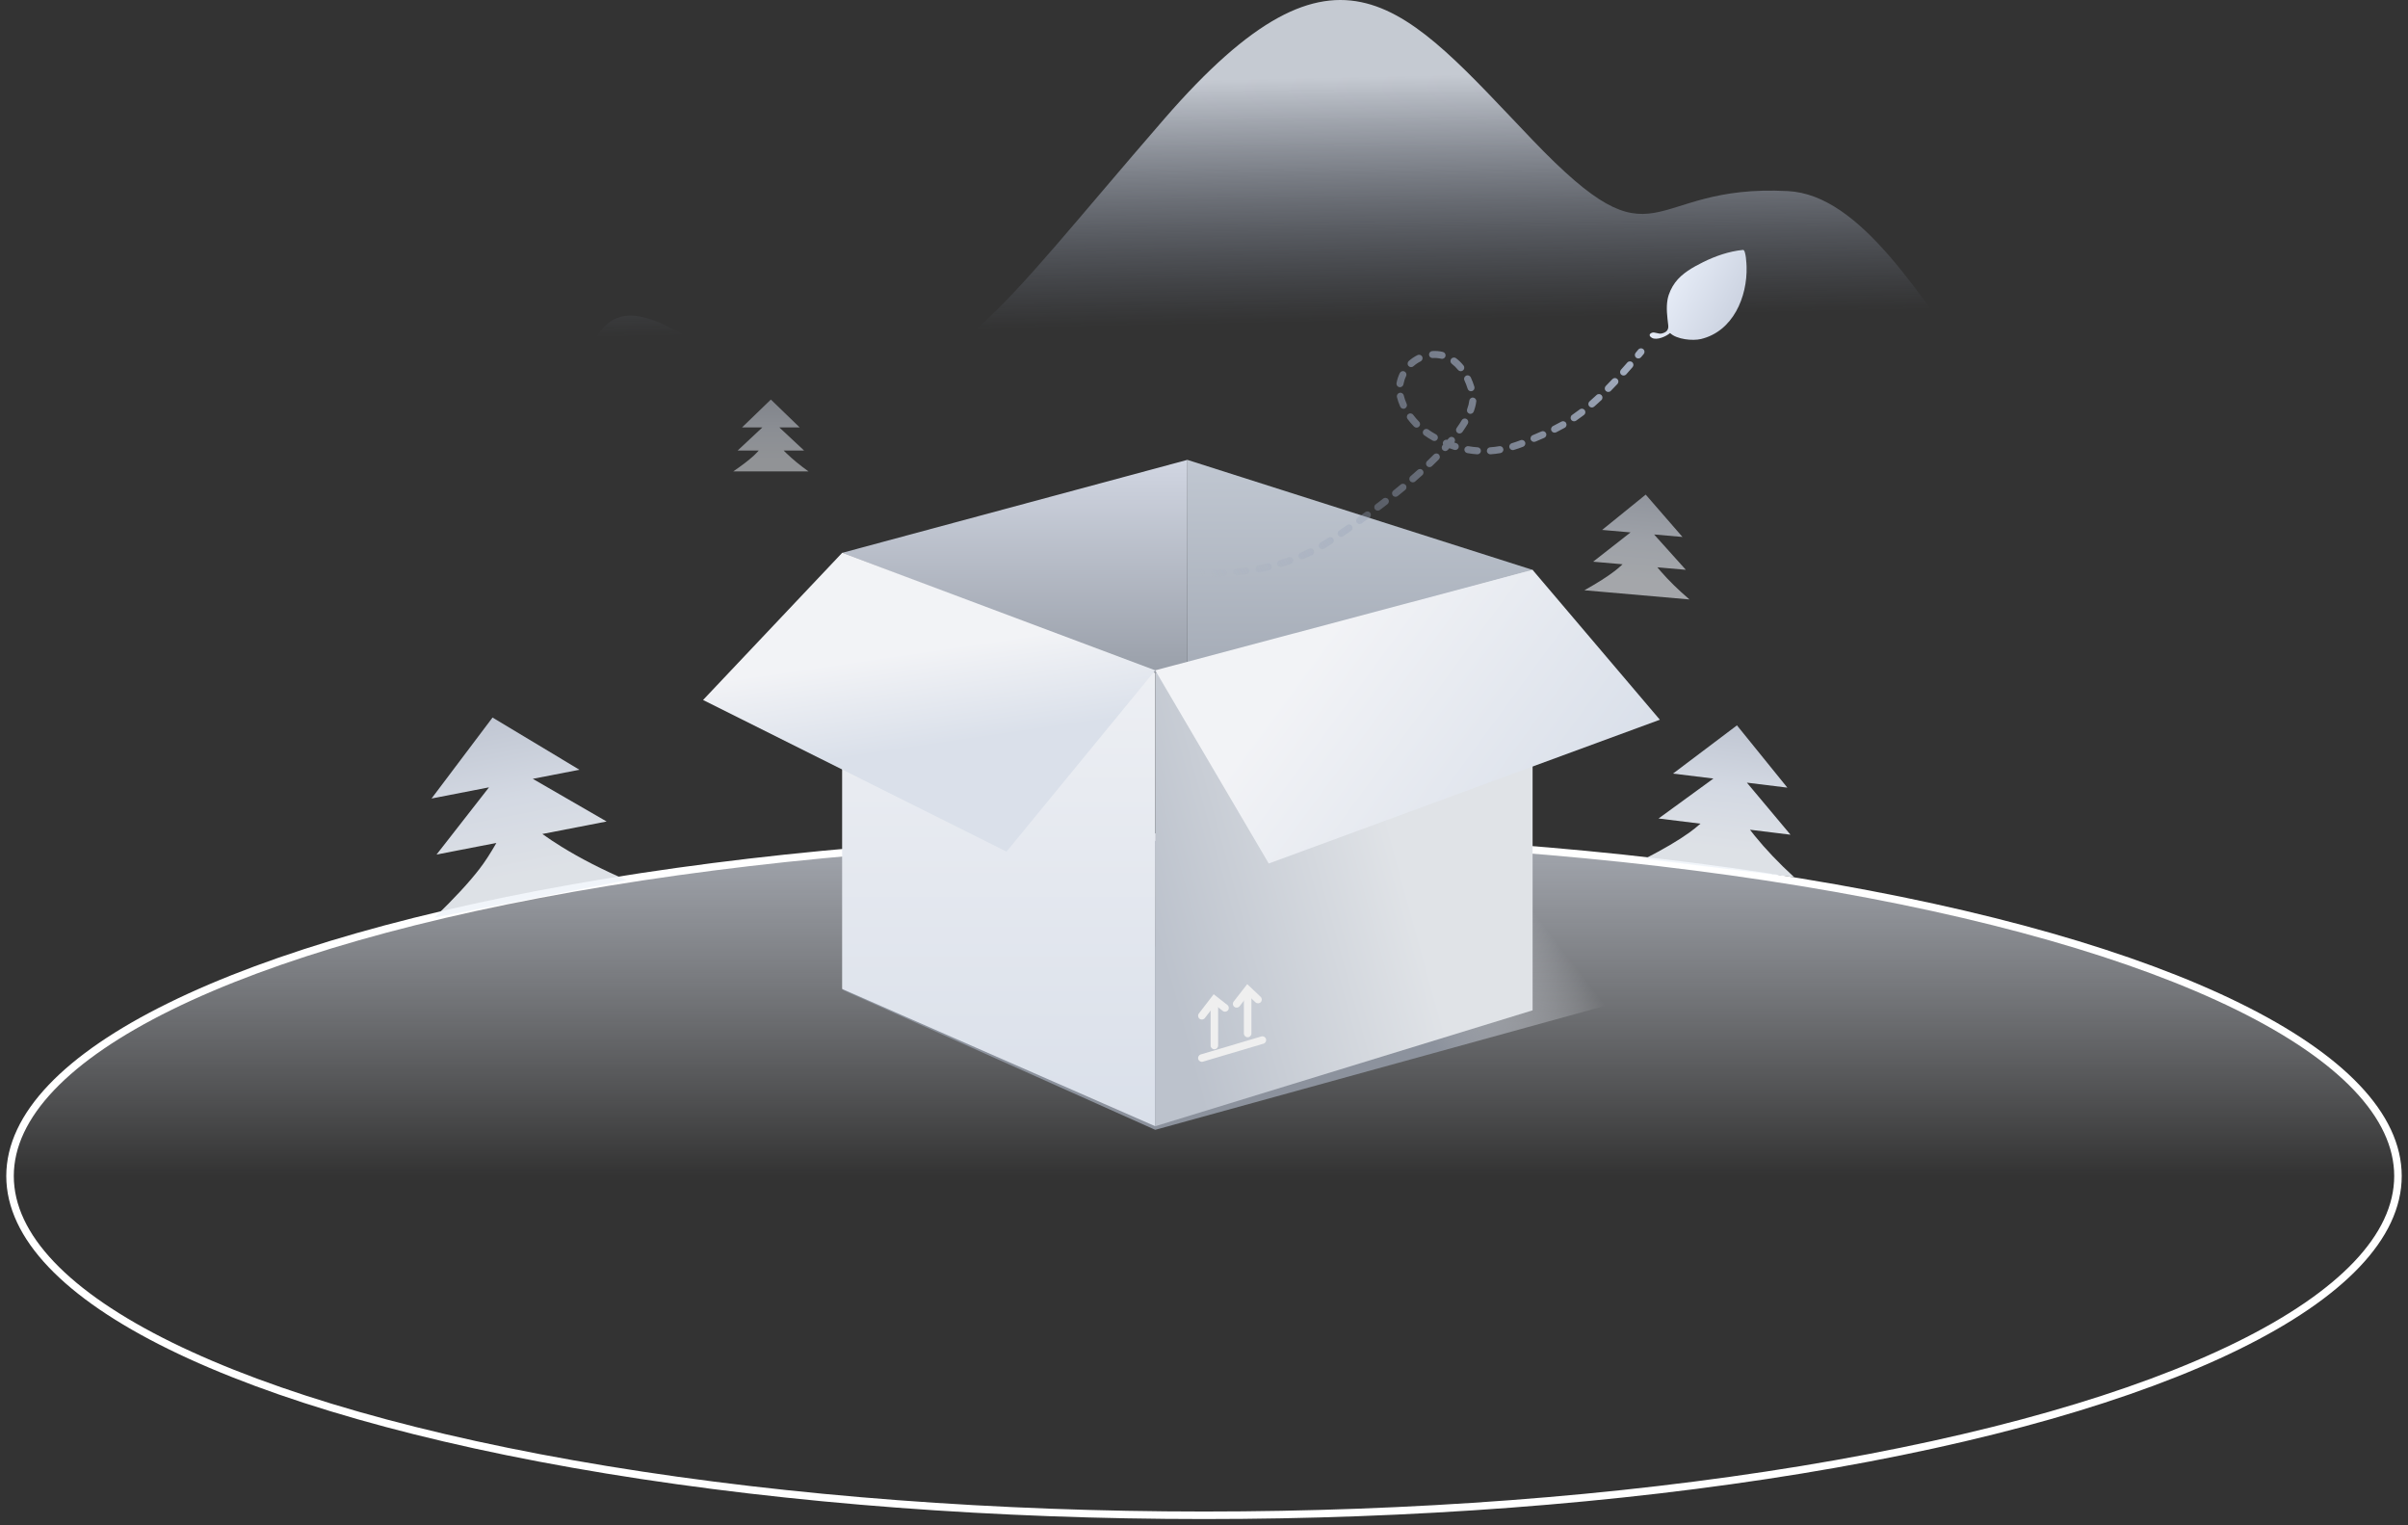 <?xml version="1.0" encoding="UTF-8"?><svg width="240px" height="152px" viewBox="0 0 240 152" version="1.1" xmlns="http://www.w3.org/2000/svg" xmlns:xlink="http://www.w3.org/1999/xlink"><rect x="0" y="0" width="240" height="152" fill="#333333" stroke="none"/><title>编组@4x</title><defs><linearGradient x1="50%" y1="50%" x2="50%" y2="-24.562%" id="linearGradient-1"><stop stop-color="#F3F7FF" stop-opacity="0" offset="0%"/><stop stop-color="#D1D8E6" offset="100%"/></linearGradient><linearGradient x1="75.346%" y1="52.053%" x2="73.477%" y2="20.007%" id="linearGradient-2"><stop stop-color="#8F9BB5" stop-opacity="0" offset="0%"/><stop stop-color="#EAF0FA" offset="100%"/></linearGradient><linearGradient x1="50%" y1="-13.372%" x2="50%" y2="85.152%" id="linearGradient-3"><stop stop-color="#CAD1DF" offset="0%"/><stop stop-color="#E5EBF6" offset="58.142%"/><stop stop-color="#F0F4FA" offset="100%"/></linearGradient><linearGradient x1="50%" y1="-13.372%" x2="50%" y2="85.152%" id="linearGradient-4"><stop stop-color="#CAD1DF" offset="0%"/><stop stop-color="#E5EBF6" offset="58.142%"/><stop stop-color="#F0F4FA" offset="100%"/></linearGradient><linearGradient x1="50%" y1="-13.372%" x2="50%" y2="85.152%" id="linearGradient-5"><stop stop-color="#CAD1DF" offset="0%"/><stop stop-color="#E5EBF6" offset="58.142%"/><stop stop-color="#F0F4FA" offset="100%"/></linearGradient><linearGradient x1="50%" y1="-13.372%" x2="50%" y2="85.152%" id="linearGradient-6"><stop stop-color="#CAD1DF" offset="0%"/><stop stop-color="#E5EBF6" offset="58.142%"/><stop stop-color="#F0F4FA" offset="100%"/></linearGradient><linearGradient x1="50%" y1="0%" x2="50%" y2="100%" id="linearGradient-7"><stop stop-color="#D1D6E2" offset="0%"/><stop stop-color="#999FA9" offset="100%"/></linearGradient><linearGradient x1="50%" y1="0%" x2="50%" y2="100%" id="linearGradient-8"><stop stop-color="#D9E1ED" offset="0%"/><stop stop-color="#B8C0CD" offset="100%"/></linearGradient><linearGradient x1="76.961%" y1="46.249%" x2="57.304%" y2="50%" id="linearGradient-9"><stop stop-color="#F7F9FE" stop-opacity="0" offset="0%"/><stop stop-color="#8C929D" offset="100%"/></linearGradient><linearGradient x1="50%" y1="0.175%" x2="50%" y2="99.097%" id="linearGradient-10"><stop stop-color="#F2F3F6" offset="0%"/><stop stop-color="#DAE0EA" offset="100%"/></linearGradient><linearGradient x1="63.908%" y1="50%" x2="3.663%" y2="74.472%" id="linearGradient-11"><stop stop-color="#E0E3E7" offset="0%"/><stop stop-color="#BCC2CC" offset="100%"/></linearGradient><linearGradient x1="55.126%" y1="31.329%" x2="61.936%" y2="62.086%" id="linearGradient-12"><stop stop-color="#F2F3F6" offset="0%"/><stop stop-color="#DAE0EA" offset="100%"/></linearGradient><linearGradient x1="27.642%" y1="36.781%" x2="91.9%" y2="64.246%" id="linearGradient-13"><stop stop-color="#F2F3F6" offset="0%"/><stop stop-color="#DAE0EA" offset="100%"/></linearGradient><linearGradient x1="50%" y1="0%" x2="50%" y2="100%" id="linearGradient-14"><stop stop-color="#CAD1DF" offset="0%"/><stop stop-color="#E5EBF6" offset="100%"/></linearGradient><linearGradient x1="13.762%" y1="50%" x2="97.475%" y2="52.36%" id="linearGradient-15"><stop stop-color="#8F9BB5" stop-opacity="0" offset="0%"/><stop stop-color="#A3ADBF" offset="100%"/></linearGradient></defs><g id="页面-1" stroke="none" stroke-width="1" fill="none" fill-rule="evenodd"><g id="A1-API测试工具默认页面备份" transform="translate(-920, -343)"><g id="编组-4" transform="translate(854, 343)"><g id="编组" transform="translate(67, 0)"><ellipse id="椭圆形-copy-3" stroke="#FFFFFF" stroke-width="0.75" fill="url(#linearGradient-1)" cx="119" cy="117.194" rx="119" ry="33.806"/><path d="M223.735,67.278 L15.016,67.612 L15.016,45.805 L19.247,43.628 L20.696,42.77 C20.696,42.77 33.602,46.65 44.662,43.844 C55.722,41.038 54.342,39.494 58.69,33.22 C63.039,26.945 71.829,39.416 81.276,38.817 C94.555,37.974 97.583,31.964 115.055,11.829 C132.527,-8.305 138.953,0.585 151.743,13.947 C164.533,27.308 162.741,18.27 177.208,19.042 C191.675,19.814 201.219,59.019 223.717,60.41 L223.735,67.278 Z" id="Path-2-Copy" fill="url(#linearGradient-2)" opacity="0.8"/><path d="M171.245,72.23 L176.987,77.777 L172.924,77.776 L177.87,82.394 L173.799,82.394 C173.973,82.572 174.153,82.75 174.337,82.928 C175.588,84.136 177.06,85.345 178.753,86.554 L163.737,86.554 C165.493,85.361 166.858,84.316 167.832,83.417 C168.148,83.126 168.481,82.785 168.831,82.395 L164.621,82.394 L169.564,77.776 L165.504,77.777 L171.245,72.23 Z" id="形状结合复制-2-copy" fill="url(#linearGradient-3)" opacity="0.9" transform="translate(171.245, 79.392) rotate(7) translate(-171.245, -79.392) "/><path d="M162.587,49.27 L166.606,53.153 L163.763,53.152 L167.224,56.385 L164.375,56.385 C164.497,56.509 164.622,56.634 164.751,56.758 C165.627,57.604 166.657,58.451 167.843,59.297 L157.332,59.297 C158.56,58.462 159.516,57.73 160.198,57.101 C160.419,56.897 160.652,56.659 160.897,56.385 L157.95,56.385 L161.411,53.152 L158.568,53.153 L162.587,49.27 Z" id="形状结合复制-copy" fill="url(#linearGradient-4)" opacity="0.6" transform="translate(162.587, 54.283) rotate(5) translate(-162.587, -54.283) "/><path d="M49.847,71.28 L57.355,78.041 L52.619,78.041 L59.031,83.619 L52.505,83.619 C53.014,84.158 53.56,84.696 54.143,85.234 C55.77,86.737 57.684,88.239 59.885,89.742 L40.364,89.742 C42.646,88.259 44.421,86.96 45.687,85.843 C46.347,85.262 47.063,84.521 47.838,83.621 L41.763,83.619 L48.173,78.041 L42.339,78.041 L49.847,71.28 Z" id="形状结合-copy" fill="url(#linearGradient-5)" opacity="0.9" transform="translate(50.124, 80.511) rotate(-11) translate(-50.124, -80.511) "/><path d="M75.83,39.816 L78.7,42.589 L76.67,42.589 L79.142,44.898 L77.106,44.897 C77.193,44.986 77.283,45.075 77.375,45.165 C78.001,45.769 78.737,46.373 79.584,46.978 L72.076,46.978 C72.953,46.381 73.636,45.859 74.123,45.409 C74.281,45.264 74.447,45.094 74.622,44.899 L72.517,44.898 L74.988,42.589 L72.959,42.589 L75.83,39.816 Z" id="形状结合复制-copy" fill="url(#linearGradient-6)" opacity="0.5"/><g id="分组" transform="translate(69.073, 45.826)"><polygon id="矩形-copy-3" fill="url(#linearGradient-7)" points="13.86 9.268 48.269 0 48.269 20.983 45.066 21.227"/><polygon id="矩形-copy-4" fill="url(#linearGradient-8)" opacity="0.85" points="48.269 0 82.677 10.964 48.269 21.965"/><polygon id="矩形" fill="url(#linearGradient-9)" points="13.86 52.801 91.604 42.05 111.628 48.419 45.066 66.762"/><path d="M13.86,9.268 C13.86,9.268 24.262,13.255 45.066,21.227 L45.066,66.404 L13.86,52.724 C13.86,23.754 13.86,9.268 13.86,9.268 Z" id="路径-18" fill="url(#linearGradient-10)"/><polygon id="矩形" fill="url(#linearGradient-11)" points="45.066 21.227 82.677 10.964 82.677 54.855 45.066 66.404"/><path d="M49.821,59.969 C49.622,60.028 49.413,59.915 49.354,59.716 C49.295,59.517 49.408,59.308 49.607,59.249 L55.641,57.458 C55.84,57.399 56.049,57.512 56.108,57.711 C56.167,57.91 56.053,58.119 55.854,58.178 L49.821,59.969 Z" id="路径-8" fill="#EFEFEF" fill-rule="nonzero"/><path d="M51.334,58.363 C51.334,58.571 51.166,58.739 50.959,58.739 C50.752,58.739 50.584,58.571 50.584,58.363 L50.584,54.211 C50.584,54.004 50.752,53.836 50.959,53.836 C51.166,53.836 51.334,54.004 51.334,54.211 L51.334,58.363 Z" id="直线" fill="#EFEFEF" fill-rule="nonzero"/><path d="M54.654,57.163 C54.654,57.37 54.486,57.538 54.279,57.538 C54.071,57.538 53.903,57.37 53.903,57.163 L53.903,53.01 C53.903,52.803 54.071,52.635 54.279,52.635 C54.486,52.635 54.654,52.803 54.654,53.01 L54.654,57.163 Z" id="直线复制-4" fill="#EFEFEF" fill-rule="nonzero"/><path d="M53.477,54.442 C53.349,54.606 53.113,54.635 52.95,54.507 C52.786,54.38 52.757,54.144 52.884,53.98 L54.237,52.243 L55.571,53.508 C55.721,53.651 55.727,53.889 55.585,54.039 C55.442,54.19 55.205,54.196 55.054,54.054 L54.321,53.358 L53.477,54.442 Z" id="路径-9复制-2" fill="#EFEFEF" fill-rule="nonzero"/><path d="M50.011,55.627 C49.885,55.791 49.649,55.822 49.485,55.695 C49.321,55.568 49.29,55.333 49.417,55.168 L50.892,53.252 L52.256,54.319 C52.42,54.447 52.448,54.683 52.321,54.847 C52.193,55.01 51.957,55.039 51.794,54.911 L51.025,54.31 L50.011,55.627 Z" id="路径-9" fill="#EFEFEF" fill-rule="nonzero"/><polygon id="矩形-copy-2" fill="url(#linearGradient-12)" points="13.86 9.268 45.066 20.973 30.245 39.039 0 23.929"/><polygon id="矩形复制-2-copy" fill="url(#linearGradient-13)" points="82.677 10.964 95.362 25.896 56.381 40.223 45.066 20.973"/></g><g id="树叶-copy-2备份-copy" transform="translate(168.927, 29.674) scale(-1, 1) rotate(-118) translate(-168.927, -29.674) translate(162.921, 26.294)" fill="url(#linearGradient-14)"><path d="M11.998,2.271 C11.234,3.421 10.166,4.417 9.042,5.219 C8.126,5.87 7.095,6.542 5.954,6.713 C5.369,6.803 4.672,6.77 4.108,6.589 C3.287,6.328 2.564,5.803 1.867,5.321 C1.459,5.04 1.138,5.174 0.831,5.524 C0.641,5.742 0.651,6.206 0.476,6.381 C0.253,6.607 0.011,6.566 0,6.164 C-0.013,5.607 0.808,4.971 1.274,4.8 C1.017,3.929 1.623,2.441 2.195,1.795 C4.375,-0.663 8.071,-0.32 10.689,1.169 C10.807,1.237 12.166,2.016 11.998,2.271 L11.998,2.271 Z" id="路径"/></g><path d="M107.788,39.448 C108.005,39.632 108.238,39.834 108.504,40.067 C108.65,40.195 108.871,40.181 108.999,40.036 C109.127,39.891 109.112,39.67 108.967,39.543 C108.698,39.307 108.462,39.103 108.242,38.916 C108.095,38.791 107.874,38.809 107.748,38.955 C107.623,39.102 107.64,39.323 107.788,39.448 Z M109.468,40.919 C109.82,41.232 109.979,41.373 110.182,41.552 C110.326,41.68 110.548,41.667 110.676,41.522 C110.804,41.378 110.791,41.157 110.646,41.029 C110.444,40.851 110.286,40.71 109.934,40.398 C109.789,40.269 109.568,40.282 109.439,40.426 C109.31,40.57 109.323,40.791 109.468,40.919 Z M111.153,42.402 C111.402,42.618 111.643,42.824 111.881,43.024 C112.028,43.149 112.25,43.13 112.375,42.983 C112.5,42.836 112.481,42.616 112.334,42.491 C112.098,42.293 111.859,42.088 111.612,41.874 C111.466,41.748 111.245,41.764 111.118,41.909 C110.991,42.055 111.007,42.276 111.153,42.402 Z M112.878,43.849 C113.131,44.054 113.381,44.253 113.63,44.447 C113.782,44.565 114.002,44.538 114.121,44.387 C114.241,44.235 114.214,44.015 114.061,43.896 C113.816,43.705 113.569,43.509 113.32,43.307 C113.17,43.186 112.949,43.209 112.827,43.358 C112.705,43.508 112.728,43.728 112.878,43.849 Z M114.667,45.232 C114.928,45.424 115.189,45.61 115.449,45.792 C115.608,45.902 115.826,45.864 115.937,45.706 C116.048,45.548 116.009,45.33 115.851,45.219 C115.595,45.041 115.339,44.858 115.082,44.669 C114.927,44.555 114.707,44.588 114.593,44.743 C114.478,44.899 114.511,45.117 114.667,45.232 Z M116.531,46.518 C116.804,46.693 117.077,46.863 117.35,47.028 C117.515,47.127 117.731,47.074 117.831,46.909 C117.931,46.744 117.878,46.53 117.712,46.43 C117.445,46.269 117.179,46.103 116.912,45.931 C116.749,45.826 116.532,45.873 116.427,46.035 C116.322,46.197 116.369,46.413 116.531,46.518 Z M118.487,47.679 C118.773,47.834 119.059,47.982 119.345,48.125 C119.518,48.211 119.728,48.141 119.815,47.968 C119.901,47.795 119.831,47.586 119.658,47.5 C119.379,47.361 119.1,47.216 118.822,47.065 C118.652,46.973 118.439,47.036 118.347,47.205 C118.254,47.375 118.317,47.587 118.487,47.679 Z M120.543,48.681 C120.842,48.81 121.141,48.932 121.44,49.047 C121.621,49.116 121.824,49.026 121.893,48.846 C121.962,48.666 121.872,48.464 121.692,48.395 C121.401,48.284 121.111,48.165 120.822,48.04 C120.644,47.964 120.438,48.045 120.361,48.222 C120.284,48.399 120.365,48.605 120.543,48.681 Z M122.666,49.475 C122.977,49.572 123.288,49.662 123.599,49.744 C123.786,49.794 123.978,49.683 124.028,49.496 C124.077,49.31 123.965,49.119 123.778,49.069 C123.478,48.99 123.177,48.903 122.878,48.809 C122.693,48.751 122.496,48.853 122.438,49.036 C122.38,49.22 122.482,49.416 122.666,49.475 Z M124.892,50.039 C125.211,50.1 125.531,50.152 125.852,50.197 C126.043,50.223 126.22,50.09 126.247,49.899 C126.274,49.708 126.14,49.532 125.948,49.505 C125.639,49.462 125.331,49.412 125.024,49.353 C124.834,49.316 124.651,49.44 124.614,49.63 C124.578,49.819 124.702,50.002 124.892,50.039 Z M127.174,50.331 C127.497,50.352 127.821,50.364 128.145,50.367 C128.155,50.368 128.155,50.368 128.155,50.368 C128.349,50.37 128.507,50.215 128.509,50.022 C128.511,49.829 128.356,49.671 128.162,49.669 C128.162,49.669 128.162,49.669 128.153,49.669 C127.841,49.666 127.53,49.654 127.219,49.634 C127.026,49.621 126.859,49.767 126.847,49.96 C126.834,50.152 126.981,50.318 127.174,50.331 Z M129.45,50.372 C129.771,50.371 130.09,50.368 130.409,50.364 C130.602,50.361 130.757,50.203 130.755,50.01 C130.752,49.817 130.593,49.663 130.4,49.666 C130.083,49.67 129.766,49.673 129.448,49.674 C129.254,49.674 129.098,49.831 129.099,50.024 C129.099,50.217 129.257,50.373 129.45,50.372 Z M131.701,50.337 C132.023,50.329 132.342,50.318 132.66,50.306 C132.853,50.298 133.004,50.136 132.996,49.943 C132.989,49.751 132.826,49.601 132.633,49.608 C132.318,49.62 132.001,49.631 131.682,49.639 C131.488,49.645 131.336,49.805 131.341,49.998 C131.347,50.191 131.508,50.343 131.701,50.337 Z M133.953,50.246 C134.276,50.228 134.595,50.209 134.911,50.188 C135.104,50.175 135.25,50.009 135.237,49.816 C135.224,49.624 135.057,49.478 134.864,49.491 C134.551,49.512 134.235,49.531 133.915,49.549 C133.722,49.559 133.574,49.724 133.585,49.916 C133.595,50.109 133.76,50.256 133.953,50.246 Z M136.206,50.09 C136.529,50.063 136.848,50.033 137.162,50.002 C137.354,49.983 137.495,49.811 137.476,49.619 C137.456,49.428 137.285,49.288 137.092,49.307 C136.781,49.338 136.466,49.367 136.146,49.394 C135.953,49.411 135.811,49.58 135.827,49.772 C135.843,49.964 136.013,50.106 136.206,50.09 Z M138.453,49.858 C138.777,49.819 139.095,49.777 139.406,49.732 C139.598,49.705 139.731,49.528 139.703,49.337 C139.676,49.147 139.499,49.014 139.307,49.041 C139,49.085 138.687,49.126 138.368,49.165 C138.176,49.189 138.039,49.363 138.063,49.554 C138.087,49.746 138.261,49.882 138.453,49.858 Z M140.695,49.53 C141.019,49.474 141.335,49.416 141.642,49.354 C141.832,49.316 141.955,49.132 141.917,48.943 C141.879,48.754 141.694,48.632 141.504,48.669 C141.203,48.73 140.893,48.787 140.575,48.842 C140.384,48.875 140.257,49.056 140.29,49.246 C140.323,49.436 140.504,49.563 140.695,49.53 Z M142.914,49.072 C143.239,48.992 143.551,48.909 143.851,48.822 C144.037,48.768 144.143,48.574 144.089,48.389 C144.035,48.204 143.84,48.097 143.655,48.151 C143.365,48.235 143.062,48.316 142.746,48.394 C142.559,48.44 142.444,48.629 142.49,48.817 C142.537,49.004 142.726,49.118 142.914,49.072 Z M145.114,48.405 C145.437,48.283 145.739,48.156 146.02,48.023 C146.194,47.94 146.269,47.732 146.186,47.558 C146.103,47.384 145.894,47.309 145.719,47.392 C145.457,47.516 145.172,47.636 144.866,47.751 C144.685,47.819 144.594,48.021 144.662,48.201 C144.73,48.382 144.933,48.473 145.114,48.405 Z M147.192,47.346 C147.497,47.128 147.755,46.897 147.964,46.653 C148.09,46.507 148.072,46.286 147.925,46.161 C147.778,46.036 147.557,46.053 147.431,46.199 C147.26,46.399 147.044,46.592 146.783,46.779 C146.626,46.892 146.59,47.11 146.703,47.267 C146.816,47.423 147.035,47.459 147.192,47.346 Z M148.63,45.327 C148.729,44.993 148.803,44.669 148.854,44.356 C148.884,44.166 148.754,43.987 148.563,43.956 C148.372,43.926 148.192,44.055 148.162,44.246 C148.116,44.529 148.048,44.824 147.958,45.129 C147.903,45.314 148.009,45.509 148.195,45.563 C148.38,45.618 148.575,45.512 148.63,45.327 Z M148.914,42.971 C148.883,42.611 148.813,42.272 148.704,41.956 C148.642,41.773 148.443,41.676 148.26,41.739 C148.076,41.801 147.979,41.999 148.041,42.182 C148.131,42.443 148.19,42.727 148.216,43.031 C148.233,43.223 148.403,43.365 148.595,43.349 C148.788,43.332 148.931,43.163 148.914,42.971 Z M147.967,40.702 C147.727,40.439 147.449,40.217 147.141,40.038 C146.974,39.94 146.76,39.996 146.662,40.163 C146.565,40.329 146.621,40.543 146.788,40.641 C147.035,40.784 147.257,40.963 147.449,41.172 C147.579,41.314 147.801,41.325 147.944,41.195 C148.087,41.065 148.097,40.844 147.967,40.702 Z M145.691,39.549 C145.337,39.501 144.985,39.502 144.641,39.55 C144.45,39.577 144.316,39.754 144.343,39.945 C144.37,40.136 144.547,40.269 144.739,40.242 C145.02,40.203 145.307,40.202 145.598,40.241 C145.79,40.266 145.966,40.132 145.992,39.941 C146.018,39.75 145.883,39.574 145.691,39.549 Z M143.223,40.047 C142.923,40.224 142.646,40.44 142.399,40.689 C142.264,40.827 142.265,41.048 142.403,41.183 C142.541,41.318 142.763,41.317 142.898,41.18 C143.102,40.973 143.331,40.794 143.579,40.649 C143.746,40.551 143.801,40.337 143.703,40.171 C143.604,40.004 143.389,39.949 143.223,40.047 Z M141.656,41.866 C141.541,42.167 141.451,42.498 141.39,42.851 C141.358,43.041 141.486,43.221 141.677,43.254 C141.867,43.286 142.048,43.159 142.081,42.969 C142.134,42.66 142.212,42.372 142.31,42.115 C142.379,41.935 142.289,41.733 142.108,41.664 C141.927,41.596 141.725,41.686 141.656,41.866 Z M141.308,44.27 C141.323,44.597 141.361,44.929 141.423,45.262 C141.458,45.452 141.641,45.577 141.831,45.542 C142.022,45.507 142.147,45.325 142.112,45.135 C142.056,44.833 142.021,44.533 142.007,44.237 C141.998,44.044 141.834,43.896 141.641,43.905 C141.448,43.914 141.299,44.077 141.308,44.27 Z M141.78,46.547 C141.894,46.854 142.028,47.158 142.183,47.457 C142.272,47.628 142.483,47.695 142.655,47.607 C142.827,47.518 142.895,47.307 142.806,47.136 C142.664,46.862 142.541,46.585 142.437,46.305 C142.37,46.124 142.168,46.032 141.987,46.099 C141.805,46.166 141.713,46.367 141.78,46.547 Z M142.868,48.623 C143.05,48.9 143.241,49.166 143.442,49.421 C143.562,49.572 143.782,49.598 143.934,49.479 C144.086,49.36 144.112,49.14 143.993,48.989 C143.804,48.75 143.625,48.501 143.454,48.24 C143.348,48.079 143.13,48.034 142.969,48.139 C142.807,48.245 142.762,48.462 142.868,48.623 Z M144.345,50.42 C144.582,50.648 144.831,50.865 145.092,51.069 C145.245,51.188 145.465,51.161 145.584,51.009 C145.703,50.858 145.677,50.638 145.524,50.519 C145.282,50.33 145.052,50.13 144.832,49.918 C144.693,49.784 144.472,49.787 144.337,49.926 C144.202,50.064 144.206,50.285 144.345,50.42 Z M146.205,51.818 C146.487,51.98 146.78,52.13 147.085,52.268 C147.262,52.347 147.469,52.269 147.549,52.094 C147.629,51.918 147.551,51.711 147.374,51.632 C147.09,51.503 146.817,51.363 146.556,51.213 C146.388,51.117 146.174,51.174 146.077,51.341 C145.98,51.508 146.038,51.721 146.205,51.818 Z M148.362,52.75 C148.668,52.845 148.985,52.93 149.311,53.004 C149.5,53.046 149.688,52.929 149.73,52.741 C149.773,52.552 149.655,52.365 149.466,52.323 C149.158,52.253 148.859,52.173 148.571,52.083 C148.386,52.026 148.19,52.129 148.132,52.313 C148.075,52.497 148.178,52.693 148.362,52.75 Z M150.61,53.268 C150.984,53.342 151.275,53.398 151.553,53.448 C151.743,53.483 151.926,53.358 151.96,53.168 C151.995,52.978 151.869,52.796 151.679,52.761 C151.405,52.711 151.117,52.656 150.747,52.583 C150.557,52.545 150.373,52.668 150.335,52.857 C150.297,53.046 150.42,53.23 150.61,53.268 Z M152.844,53.655 C153.174,53.698 153.494,53.732 153.812,53.757 C154.005,53.772 154.173,53.628 154.188,53.436 C154.204,53.244 154.059,53.076 153.866,53.061 C153.561,53.037 153.254,53.004 152.936,52.962 C152.744,52.937 152.568,53.072 152.543,53.263 C152.517,53.454 152.652,53.629 152.844,53.655 Z M155.139,53.806 C155.457,53.804 155.78,53.794 156.113,53.774 C156.306,53.762 156.453,53.597 156.441,53.404 C156.43,53.212 156.264,53.065 156.071,53.077 C155.751,53.096 155.441,53.106 155.136,53.107 C154.943,53.108 154.786,53.265 154.787,53.458 C154.788,53.651 154.945,53.806 155.139,53.806 Z M157.418,53.652 C157.727,53.614 158.045,53.568 158.375,53.515 C158.566,53.484 158.696,53.304 158.665,53.114 C158.634,52.924 158.454,52.794 158.263,52.825 C157.941,52.878 157.631,52.922 157.331,52.959 C157.139,52.983 157.003,53.157 157.027,53.349 C157.051,53.54 157.226,53.676 157.418,53.652 Z M159.667,53.278 C159.97,53.216 160.284,53.148 160.608,53.075 C160.796,53.032 160.914,52.845 160.871,52.657 C160.828,52.469 160.64,52.351 160.452,52.394 C160.133,52.466 159.825,52.533 159.527,52.593 C159.337,52.632 159.215,52.816 159.253,53.005 C159.292,53.194 159.477,53.316 159.667,53.278 Z M161.862,52.773 C162.162,52.697 162.472,52.616 162.79,52.53 C162.977,52.48 163.088,52.289 163.037,52.102 C162.987,51.916 162.795,51.806 162.608,51.856 C162.293,51.941 161.987,52.021 161.689,52.096 C161.502,52.144 161.388,52.334 161.436,52.52 C161.484,52.707 161.674,52.82 161.862,52.773 Z M164.044,52.182 C164.175,52.145 164.307,52.107 164.441,52.068 C164.626,52.014 164.733,51.82 164.679,51.635 C164.625,51.45 164.43,51.343 164.244,51.397 C164.112,51.436 163.981,51.474 163.851,51.511 C163.665,51.564 163.558,51.758 163.611,51.943 C163.664,52.128 163.858,52.235 164.044,52.182 Z" id="Path-31-Copy" fill="url(#linearGradient-15)" fill-rule="nonzero" transform="translate(136.179, 46.319) scale(-1, -1) rotate(146) translate(-136.179, -46.319) "/></g></g></g></g></svg>